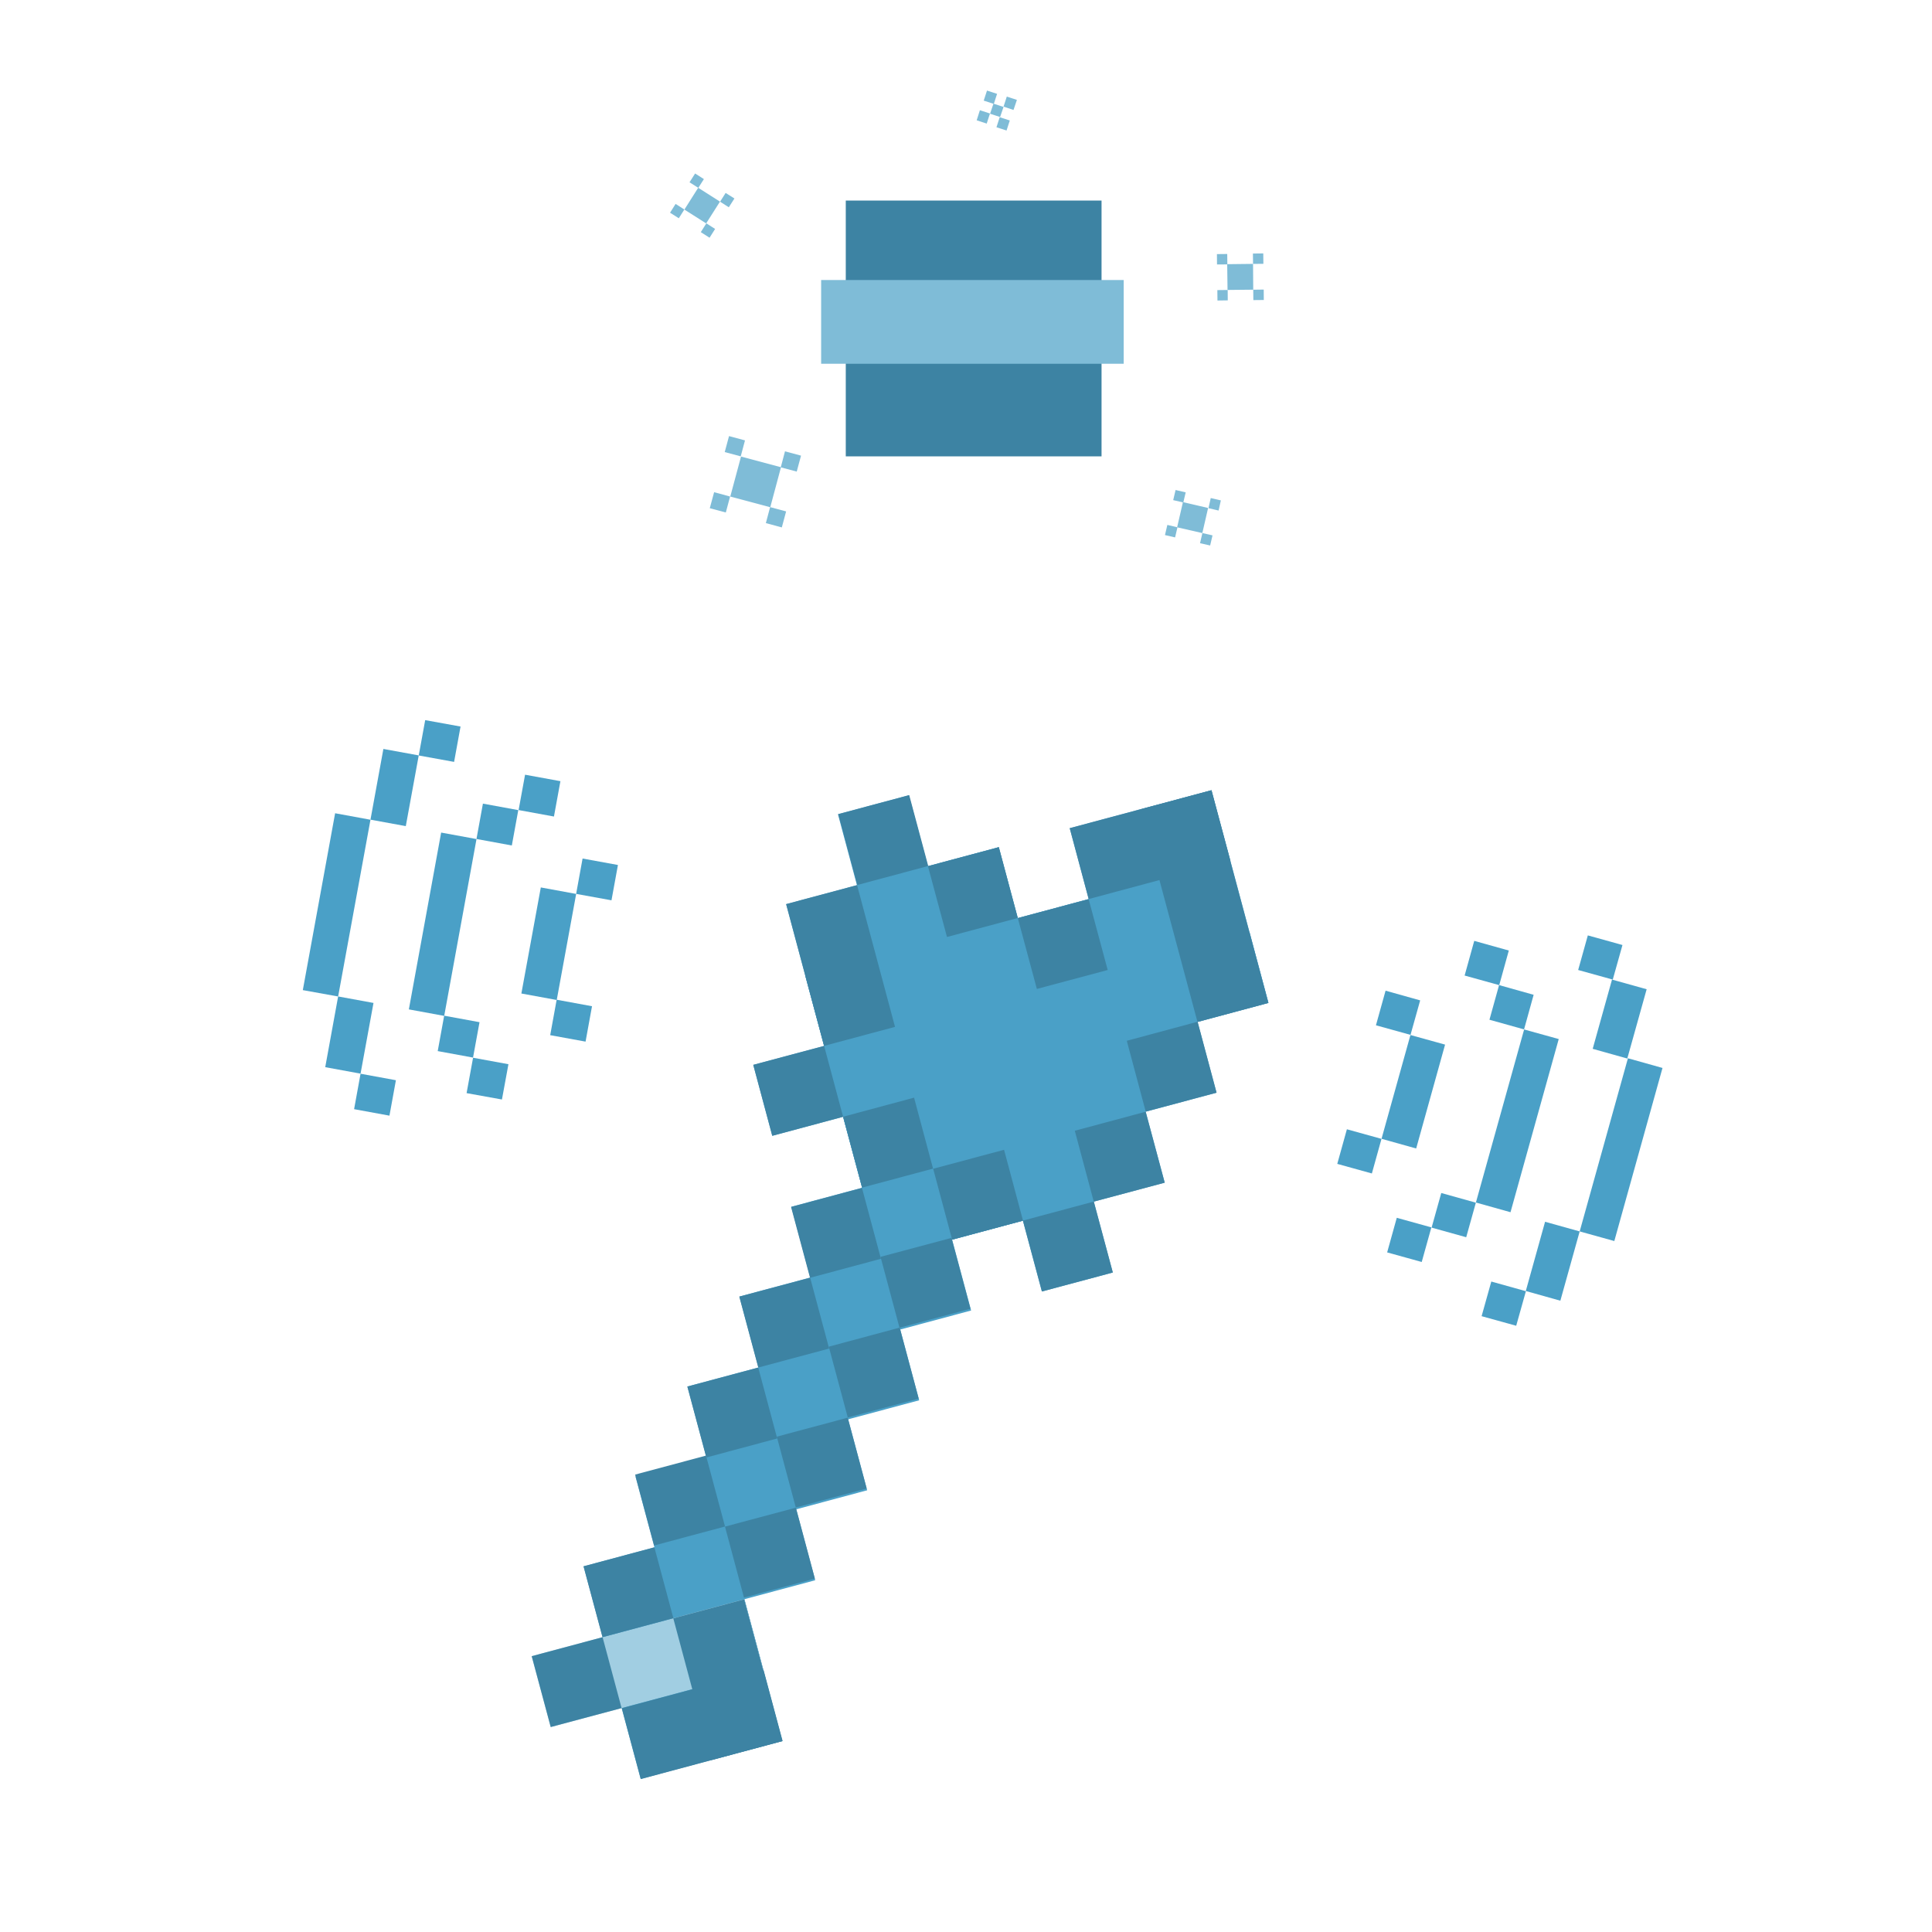<?xml version="1.0" encoding="utf-8"?>
<!-- Generator: Adobe Illustrator 23.0.6, SVG Export Plug-In . SVG Version: 6.00 Build 0)  -->
<svg version="1.1" id="moneo_shamir" xmlns="http://www.w3.org/2000/svg" xmlns:xlink="http://www.w3.org/1999/xlink" x="0px"
	 y="0px" viewBox="0 0 512 512" style="enable-background:new 0 0 512 512;" xml:space="preserve">
<style type="text/css">
	.st0{fill:#FFFFFF;}
	.st1{fill:#4AA0C7;}
	.st2{fill:#A1CEE2;}
	.st3{fill:#3D83A3;}
	.st4{fill:#7FBCD7;}
</style>
<rect class="st0" width="512" height="512"/>
<g>
	<g id="Shovel">
		<g>
			<polygon class="st1" points="222.06,215.78 240.86,210.75 271.06,323.5 252.27,328.54 			"/>
			<polygon class="st1" points="208.33,239.62 264.67,224.52 289.84,318.44 233.49,333.54 			"/>
			<polygon class="st1" points="199.63,282.21 331.13,246.98 336.15,265.77 204.66,301 			"/>
			<polygon class="st1" points="283.49,219.49 321.06,209.42 336.15,265.78 298.57,275.84 			"/>
			<polygon class="st1" points="213.37,258.41 307.3,233.23 322.39,289.58 228.46,314.75 			"/>
			<polygon class="st1" points="213.37,258.41 288.51,238.27 308.66,313.41 233.51,333.54 			"/>
			<polygon class="st1" points="245.91,229.56 264.68,224.52 294.9,337.24 276.1,342.26 			"/>
			
				<rect x="214" y="314.12" transform="matrix(0.966 -0.259 0.259 0.966 -78.377 71.784)" class="st1" width="38.9" height="38.9"/>
			<polygon class="st1" points="195.95,343.59 233.53,333.52 243.59,371.09 206.03,381.16 			"/>
			<polygon class="st1" points="182.17,367.44 219.75,357.37 229.81,394.94 192.25,405.01 			"/>
			<polygon class="st1" points="168.4,391.28 205.97,381.21 216.04,418.78 178.47,428.85 			"/>
			<polygon class="st1" points="154.66,415.09 192.23,405.03 202.3,442.59 164.73,452.66 			"/>
			<polygon class="st1" points="159.71,433.86 197.28,423.8 207.35,461.37 169.78,471.43 			"/>
			<polygon class="st2" points="140.9,438.91 197.26,423.81 202.3,442.6 145.94,457.69 			"/>
		</g>
		<polygon class="st3" points="208.34,239.59 227.13,234.56 237.19,272.13 218.4,277.17 		"/>
		
			<rect x="224.27" y="212.96" transform="matrix(0.966 -0.259 0.259 0.966 -49.641 68.112)" class="st3" width="19.45" height="19.45"/>
		<polygon class="st3" points="245.91,229.53 264.71,224.5 269.73,243.28 250.96,248.31 		"/>
		<polygon class="st3" points="269.73,243.3 288.5,238.27 293.55,257.06 274.78,262.08 		"/>
		<polygon class="st3" points="283.49,219.47 321.06,209.41 326.09,228.18 288.51,238.26 		"/>
		<polygon class="st3" points="302.24,214.48 321.02,209.44 336.13,265.8 317.35,270.84 		"/>
		<polygon class="st3" points="298.61,275.82 317.38,270.77 322.4,289.57 303.63,294.59 		"/>
		<polygon class="st3" points="284.83,299.66 303.61,294.62 308.66,313.42 289.86,318.44 		"/>
		<polygon class="st3" points="271.09,323.47 289.87,318.43 294.91,337.22 276.13,342.25 		"/>
		<polygon class="st3" points="247.3,309.73 266.09,304.71 271.11,323.49 252.33,328.53 		"/>
		<polygon class="st3" points="199.62,282.19 218.4,277.17 223.43,295.95 204.66,301 		"/>
		<polygon class="st3" points="233.35,333.07 252.15,328.06 257.18,346.83 238.38,351.87 		"/>
		<polygon class="st3" points="219.64,356.88 238.43,351.83 243.46,370.64 224.67,375.65 		"/>
		<polygon class="st3" points="205.86,380.73 224.65,375.7 229.68,394.48 210.89,399.5 		"/>
		<polygon class="st3" points="192.13,404.57 210.92,399.55 215.95,418.34 197.16,423.37 		"/>
		<polygon class="st3" points="178.43,428.88 197.22,423.85 207.29,461.42 188.5,466.45 		"/>
		
			<rect x="166.58" y="447.3" transform="matrix(0.966 -0.259 0.259 0.966 -111.98 63.746)" class="st3" width="38.9" height="19.44"/>
		<polygon class="st3" points="140.91,438.9 159.69,433.87 164.73,452.66 145.95,457.68 		"/>
		<polygon class="st3" points="154.64,415.09 173.42,410.05 178.45,428.83 159.67,433.86 		"/>
		<polygon class="st3" points="168.32,390.78 187.1,385.75 192.14,404.54 173.35,409.57 		"/>
		<polygon class="st3" points="182.15,367.45 200.94,362.42 205.97,381.21 187.18,386.25 		"/>
		<polygon class="st3" points="195.92,343.62 214.7,338.6 219.73,357.38 200.95,362.41 		"/>
		<polygon class="st3" points="209.64,319.86 228.43,314.81 233.46,333.59 214.67,338.63 		"/>
		<polygon class="st3" points="223.45,295.94 242.24,290.89 247.27,309.7 228.49,314.72 		"/>
	</g>
	<g id="Sound_Wave">
		<polygon class="st1" points="138.17,263.29 143.32,235.18 152.69,236.9 147.54,265.01 		"/>
		<polygon class="st1" points="145.81,274.33 147.52,264.94 156.89,266.66 155.18,276.04 		"/>
		<polygon class="st1" points="152.68,236.89 154.39,227.52 163.76,229.23 162.05,238.59 		"/>
		<polygon class="st1" points="108.35,267.5 116.91,220.64 126.28,222.36 117.72,269.22 		"/>
		<polygon class="st1" points="116,278.55 117.71,269.17 127.08,270.89 125.36,280.27 		"/>
		<polygon class="st1" points="123.65,289.69 125.37,280.31 134.74,282.03 133.02,291.38 		"/>
		<polygon class="st1" points="126.27,222.34 127.98,212.97 137.35,214.69 135.64,224.06 		"/>
		
			<rect x="138.14" y="206.11" transform="matrix(0.18 -0.984 0.984 0.18 -90.242 313.504)" class="st1" width="9.52" height="9.52"/>
		<polygon class="st1" points="80.25,262.39 88.81,215.52 98.18,217.24 89.61,264.08 		"/>
		<polygon class="st1" points="86.19,282.81 89.61,264.07 98.98,265.79 95.55,284.53 		"/>
		<polygon class="st1" points="98.18,217.22 101.6,198.48 110.97,200.19 107.54,218.93 		"/>
		<polygon class="st1" points="110.97,200.21 112.68,190.84 122.05,192.54 120.34,201.91 		"/>
		<polygon class="st1" points="93.84,293.94 95.55,284.55 104.92,286.27 103.21,295.66 		"/>
	</g>
	<g id="Sound_Wave_1_">
		<polygon class="st1" points="382.96,276.83 375.3,304.36 366.12,301.79 373.78,274.29 		"/>
		<polygon class="st1" points="376.36,265.11 373.8,274.25 364.64,271.71 367.19,262.54 		"/>
		<polygon class="st1" points="366.11,301.81 363.56,310.98 354.39,308.44 356.94,299.27 		"/>
		<polygon class="st1" points="413.08,275.36 400.3,321.25 391.13,318.68 403.91,272.82 		"/>
		<polygon class="st1" points="406.43,263.63 403.89,272.8 394.72,270.24 397.27,261.06 		"/>
		<polygon class="st1" points="399.85,251.9 397.31,261.07 388.14,258.53 390.69,249.34 		"/>
		<polygon class="st1" points="391.12,318.72 388.56,327.88 379.39,325.33 381.95,316.16 		"/>
		<polygon class="st1" points="379.33,325.27 376.77,334.44 367.61,331.9 370.16,322.73 		"/>
		<polygon class="st1" points="440.58,283.02 427.81,328.89 418.63,326.34 431.42,280.45 		"/>
		<polygon class="st1" points="436.38,262.16 431.25,280.52 422.08,277.95 427.2,259.6 		"/>
		<polygon class="st1" points="418.63,326.34 413.51,344.7 404.35,342.13 409.46,323.78 		"/>
		<polygon class="st1" points="404.38,342.18 401.81,351.34 392.64,348.8 395.21,339.62 		"/>
		<polygon class="st1" points="429.97,250.44 427.4,259.6 418.23,257.06 420.79,247.89 		"/>
	</g>
</g>
<g id="Shamir">
	<rect id="Cast" x="224.14" y="53.15" class="st3" width="67.78" height="67.79"/>
	<rect id="Band" x="217.61" y="74.21" class="st4" width="80.18" height="22.19"/>
</g>
<g id="Shamir_Particles">
	<g>
		<polygon class="st4" points="311.95,139.74 313.49,133.07 320.16,134.62 318.63,141.27 		"/>
		<polygon class="st4" points="318.02,143.95 318.65,141.27 321.33,141.88 320.7,144.56 		"/>
		<polygon class="st4" points="320.26,134.67 320.86,131.99 323.54,132.61 322.94,135.3 		"/>
		<polygon class="st4" points="310.91,132.54 311.54,129.86 314.22,130.48 313.59,133.16 		"/>
		<polygon class="st4" points="308.73,141.8 309.36,139.11 312.04,139.74 311.41,142.42 		"/>
	</g>
	<g>
		<polygon class="st4" points="193.53,131.59 196.38,120.99 206.97,123.82 204.13,134.42 		"/>
		<polygon class="st4" points="202.96,138.63 204.09,134.39 208.33,135.53 207.19,139.77 		"/>
		<polygon class="st4" points="206.91,123.85 208.03,119.61 212.28,120.75 211.14,124.98 		"/>
		<polygon class="st4" points="192.06,119.81 193.2,115.57 197.43,116.71 196.3,120.94 		"/>
		<polygon class="st4" points="188.1,134.68 189.25,130.44 193.48,131.58 192.35,135.81 		"/>
	</g>
	<g>
		<polygon class="st4" points="181.37,55.54 185.03,49.76 190.8,53.43 187.14,59.2 		"/>
		<polygon class="st4" points="185.72,61.52 187.19,59.19 189.51,60.67 188.04,63 		"/>
		<polygon class="st4" points="190.83,53.45 192.3,51.13 194.63,52.6 193.14,54.93 		"/>
		<polygon class="st4" points="182.73,48.31 184.21,45.98 186.54,47.46 185.06,49.78 		"/>
		<polygon class="st4" points="177.57,56.37 179.04,54.04 181.36,55.52 179.89,57.84 		"/>
	</g>
	<g>
		<polygon class="st4" points="262.38,30.14 263.28,27.47 265.95,28.34 265.04,31.01 		"/>
		
			<rect x="260.97" y="24.3" transform="matrix(0.309 -0.951 0.951 0.309 156.949 267.339)" class="st4" width="2.8" height="2.81"/>
		<polygon class="st4" points="265.95,28.26 266.81,25.6 269.49,26.47 268.59,29.14 		"/>
		<polygon class="st4" points="258.83,31.88 259.68,29.21 262.35,30.08 261.49,32.75 		"/>
		
			<rect x="264.53" y="31.35" transform="matrix(0.308 -0.951 0.951 0.308 152.784 275.635)" class="st4" width="2.8" height="2.81"/>
	</g>
	<g>
		<polygon class="st4" points="325.22,70.01 332.07,69.93 332.12,76.77 325.31,76.84 		"/>
		<polygon class="st4" points="332.12,76.78 334.9,76.74 334.92,79.5 332.15,79.53 		"/>
		<polygon class="st4" points="332.04,67.19 334.78,67.16 334.81,69.91 332.07,69.94 		"/>
		<polygon class="st4" points="322.5,67.34 325.23,67.31 325.26,70.07 322.52,70.09 		"/>
		<polygon class="st4" points="322.61,76.88 325.35,76.85 325.37,79.6 322.64,79.64 		"/>
	</g>
</g>
</svg>
